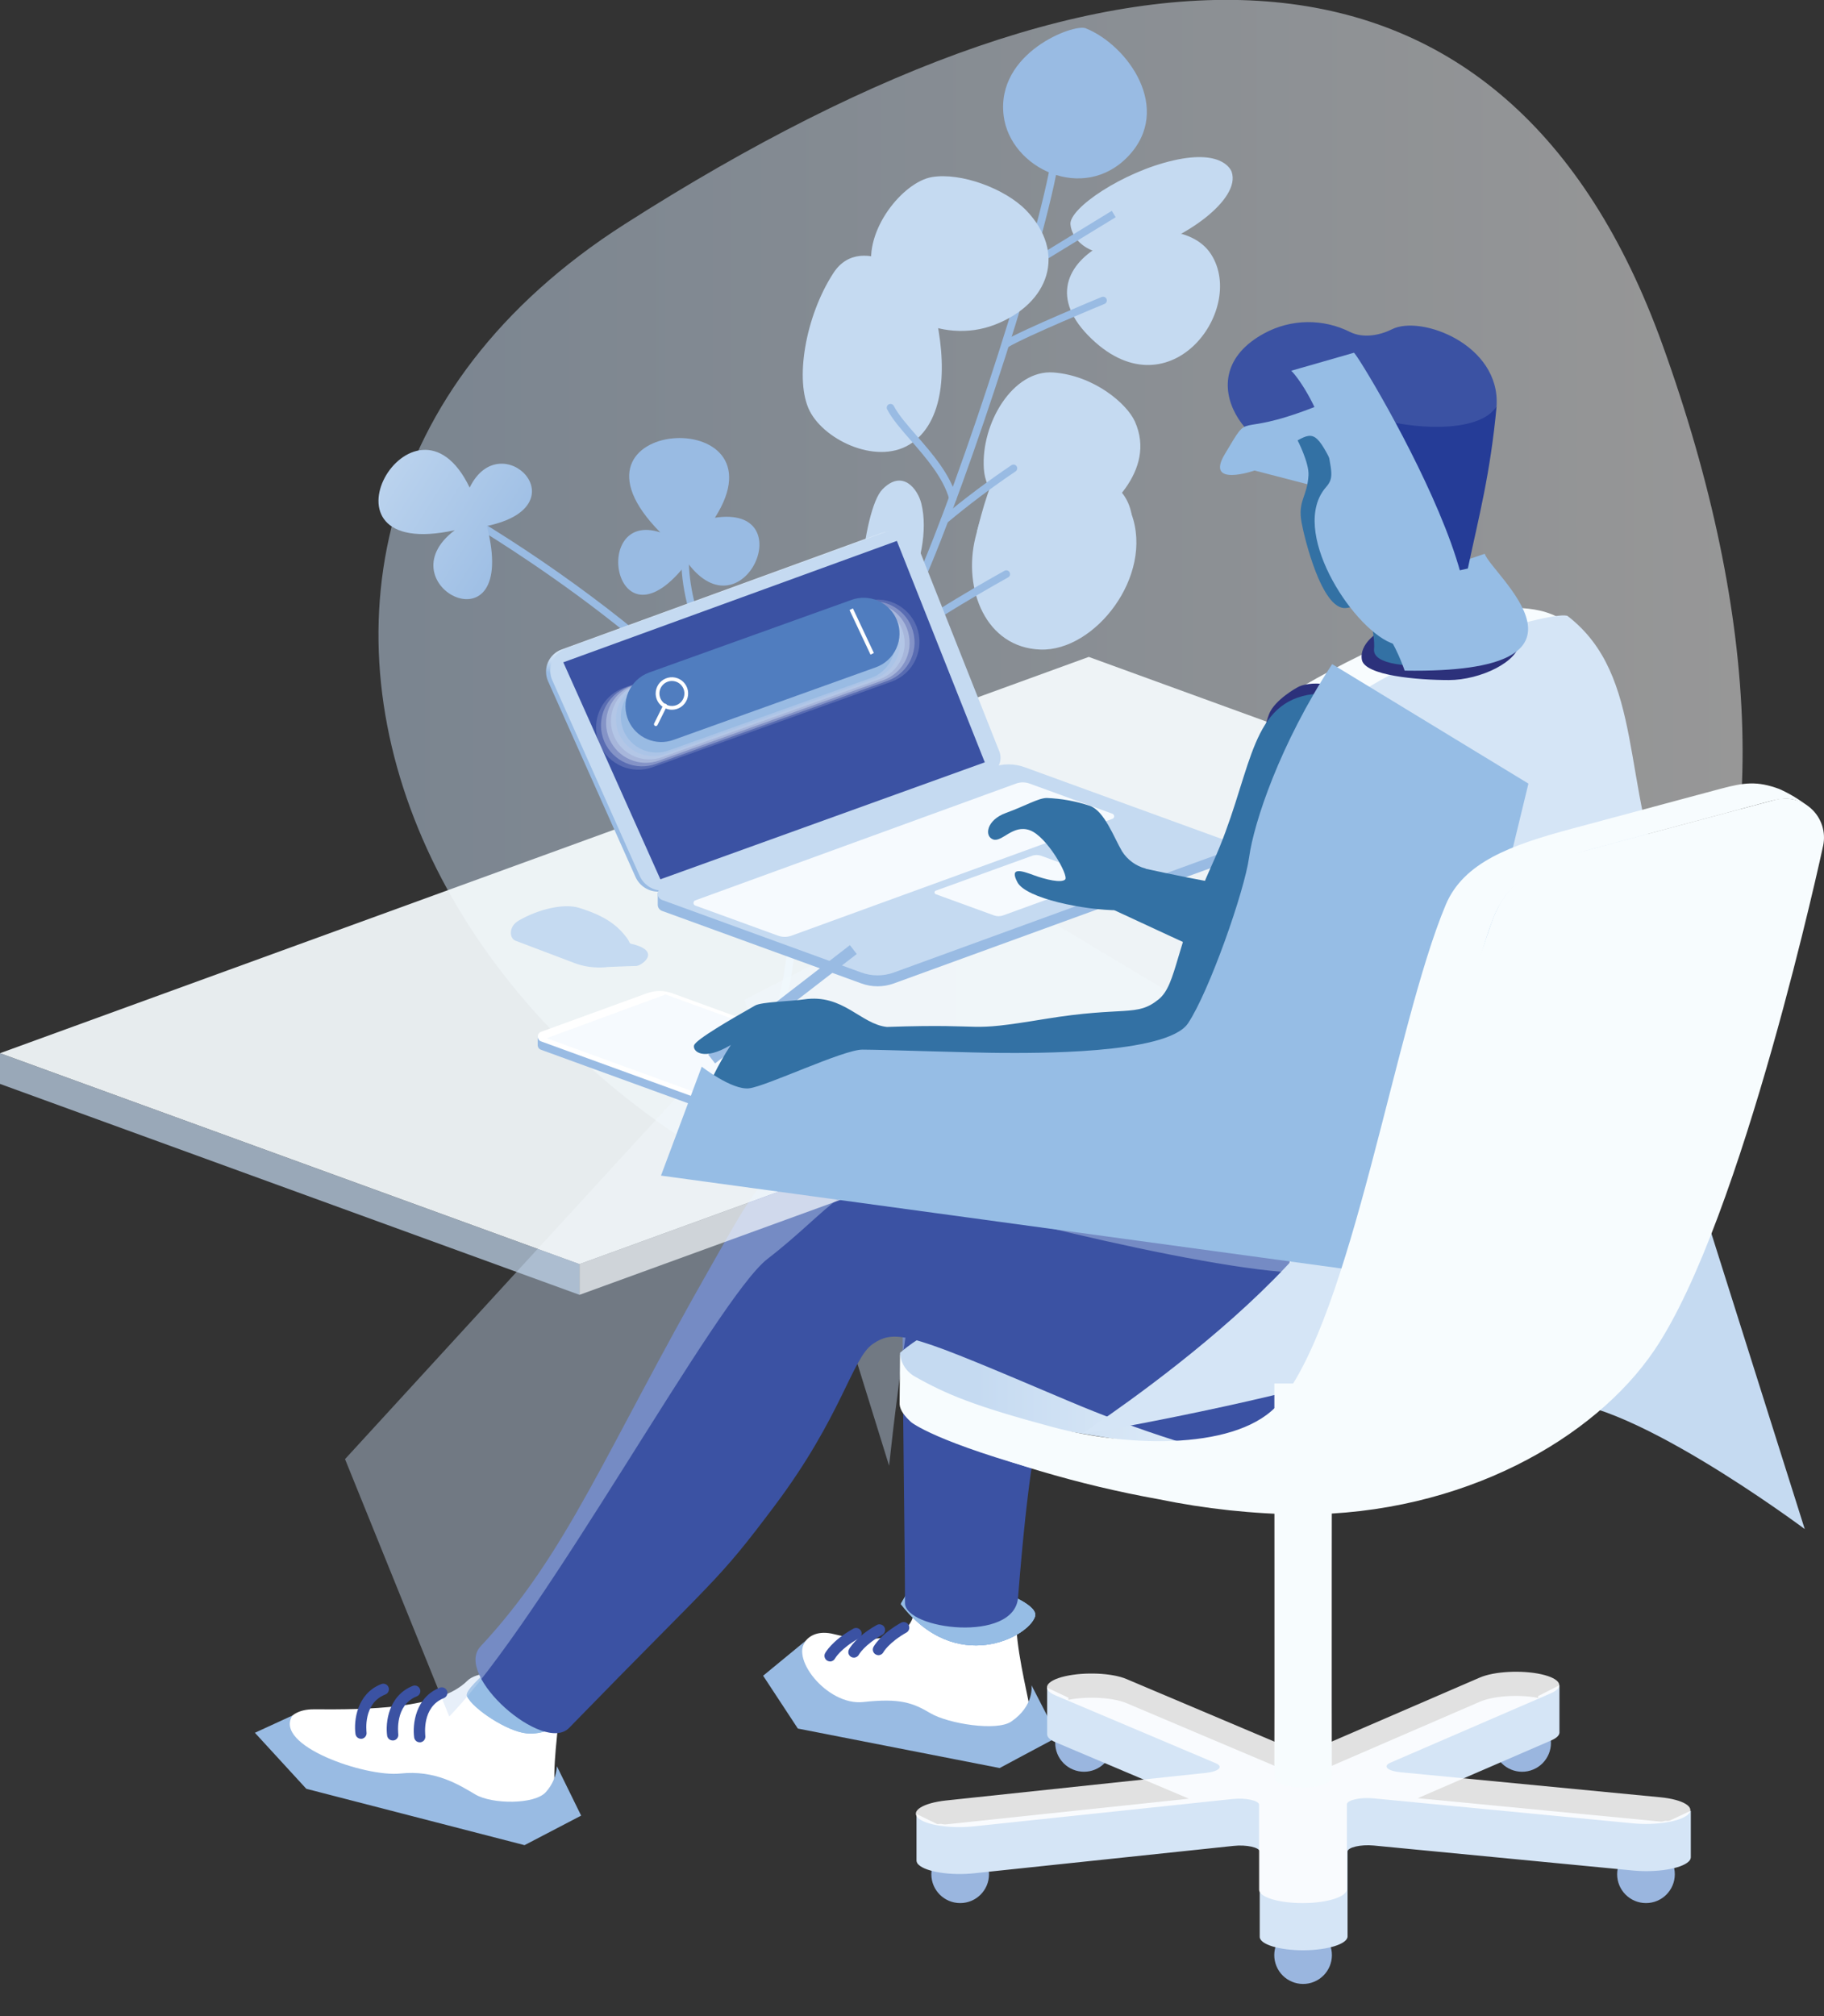 <?xml version="1.0" encoding="utf-8"?>
<!-- Generator: Adobe Illustrator 25.4.1, SVG Export Plug-In . SVG Version: 6.00 Build 0)  -->
<svg version="1.1" id="Layer_1" xmlns="http://www.w3.org/2000/svg" xmlns:xlink="http://www.w3.org/1999/xlink" x="0px" y="0px"
	 viewBox="0 0 5460 6035" style="enable-background:new 0 0 5460 6035;" xml:space="preserve">
<rect x="0" y="0" width="5460" height="6035" fill="#333333" stroke="none"/>
<style type="text/css">
	.st0{clip-path:url(#SVGID_00000052795287015023528560000015290113407493855378_);}
	.st1{opacity:0.49;fill:url(#SVGID_00000068675147449164853160000002521691620047095222_);}
	.st2{fill:#99BBE3;}
	.st3{fill:url(#SVGID_00000121258427180650704690000015317540692016651649_);}
	.st4{fill:url(#SVGID_00000047037420590042338290000007439884341395568553_);}
	.st5{fill:url(#SVGID_00000067922325123951713890000005270853432585326213_);}
	.st6{fill:url(#SVGID_00000163045876652274979910000007401283164959688626_);}
	.st7{fill:url(#SVGID_00000064325265212145578580000000598954859847679418_);}
	.st8{fill:url(#SVGID_00000047769836373435473910000001224037256049686666_);}
	.st9{fill:url(#SVGID_00000177478635798299777470000006452401560654773684_);}
	.st10{fill:url(#SVGID_00000145772316827949897600000015534130915922088590_);}
	.st11{fill:url(#SVGID_00000018930187964816709580000001582468114234471050_);}
	.st12{fill:url(#SVGID_00000088124474537803613040000010017653293939566734_);}
	.st13{fill:#232A65;}
	.st14{fill:#FFFFFF;}
	.st15{fill:#96BDE5;}
	.st16{fill:#7AA8D9;}
	.st17{fill:#3B52A3;}
	.st18{opacity:0.42;fill:#C5DAF1;enable-background:new    ;}
	.st19{fill:url(#SVGID_00000091001603105272185610000014815555809202408604_);}
	.st20{fill:#C5DAF1;}
	.st21{opacity:0.92;fill:url(#SVGID_00000098932511823467333330000010054968899045407122_);enable-background:new    ;}
	.st22{opacity:0.7;fill:url(#SVGID_00000077296820340210512960000000903927475105396363_);enable-background:new    ;}
	.st23{opacity:0.7;fill:url(#SVGID_00000039843284998086454940000001862913791712449179_);enable-background:new    ;}
	.st24{fill:url(#SVGID_00000005255832637810987120000004575496490747575734_);}
	.st25{fill:url(#SVGID_00000032636694343605350140000000399374735249128842_);}
	.st26{opacity:0.17;}
	.st27{fill:#EBEFF9;}
	.st28{opacity:0.33;}
	.st29{fill:#DAE4F4;}
	.st30{opacity:0.5;}
	.st31{fill:#C9D9F0;}
	.st32{opacity:0.67;}
	.st33{fill:#B9CEEB;}
	.st34{opacity:0.83;}
	.st35{fill:#A9C4E7;}
	.st36{fill:#507DBF;}
	.st37{fill:url(#SVGID_00000088855519236043011940000002398248389562312868_);}
	.st38{fill:url(#SVGID_00000007416440061728639760000002256476341668208804_);}
	.st39{fill:url(#SVGID_00000066510032537687871200000006372358939556486023_);}
	.st40{fill:url(#SVGID_00000168816880914060734710000005286926751955626671_);}
	.st41{fill:#3371A4;}
	.st42{fill:url(#SVGID_00000016797799090896387600000001578898410042169756_);}
	.st43{fill:#D5E5F6;}
	.st44{fill:url(#SVGID_00000157990598955220069610000007184653492437704576_);}
	.st45{fill:url(#SVGID_00000045614020426546997390000017549892784969605029_);}
	.st46{fill:url(#SVGID_00000054228997903470517790000006700642172027334045_);}
	.st47{fill:#2C317B;}
	.st48{fill:#9AB6DF;}
	.st49{fill:url(#SVGID_00000082333505065232778120000010379767412046302611_);}
	.st50{fill:url(#SVGID_00000078003026096489243740000008399921593254803075_);}
	.st51{opacity:0.92;}
	.st52{opacity:0.92;fill:url(#SVGID_00000090264896622152225720000006073875165421124784_);enable-background:new    ;}
	.st53{fill:url(#SVGID_00000155848602196112676920000005533415021624780953_);}
	.st54{fill:url(#SVGID_00000088820974268456780820000010532572740277416597_);}
	.st55{fill:#F7FCFE;}
	.st56{fill:#253C97;}
	.st57{fill:url(#SVGID_00000003090046182999092670000015530270481040679338_);}
	.st58{fill:url(#SVGID_00000168808254383985531180000007283271484044105375_);}
	.st59{fill:url(#SVGID_00000145029472089445941420000004832384971358286005_);}
</style>
<g>
	<defs>
		<rect id="SVGID_1_" x="0" width="5460" height="6035"/>
	</defs>
	<clipPath id="SVGID_00000132076875643774890740000004701111669979197360_">
		<use xlink:href="#SVGID_1_"  style="overflow:visible;"/>
	</clipPath>
	<g style="clip-path:url(#SVGID_00000132076875643774890740000004701111669979197360_);">
		
			<linearGradient id="SVGID_00000159446967536936134530000005593707797230875273_" gradientUnits="userSpaceOnUse" x1="3783.649" y1="-3041.945" x2="7867.056" y2="-3041.945" gradientTransform="matrix(-1 0 0 1 9000 4954.468)">
			<stop  offset="0" style="stop-color:#FFFFFF"/>
			<stop  offset="1" style="stop-color:#C5DAF1"/>
		</linearGradient>
		<path style="opacity:0.49;fill:url(#SVGID_00000159446967536936134530000005593707797230875273_);" d="M4976,1030.5
			c593.2,1642.7,117.4,2946.3-1752,2780.7C1354.5,3645.5,357,1637.9,1869.9,671C3382.8-296,4512.2-254.2,4976,1030.5z"/>
		<path class="st2" d="M2315.1,2391.6c1.5,0,3-0.3,4.4-0.9c2.7-1.2,4.9-3.3,6-6.1c1.1-2.7,1.1-5.8-0.1-8.5
			c-68.8-162.3-240.7-349.8-510.7-557.3c-123.5-94.7-252.1-182.7-385.1-263.5c-1.3-0.9-2.7-1.6-4.2-1.9s-3.1-0.3-4.6,0s-3,1-4.2,1.9
			c-1.3,0.9-2.3,2.1-3.1,3.4c-0.8,1.3-1.3,2.8-1.4,4.4c-0.2,1.6,0,3.1,0.5,4.6s1.3,2.9,2.3,4c1.1,1.2,2.3,2.1,3.7,2.8
			c7.3,4.2,725.6,431.4,886.6,810.3c0.8,2,2.2,3.7,4,4.9C2310.9,2390.9,2313,2391.5,2315.1,2391.6L2315.1,2391.6z"/>
		
			<linearGradient id="SVGID_00000047742577863424456650000004417315516647900560_" gradientUnits="userSpaceOnUse" x1="7998.776" y1="-3647.45" x2="7394.096" y2="-3265.04" gradientTransform="matrix(-1 0 0 1 9000 4954.468)">
			<stop  offset="4.000000e-02" style="stop-color:#C5DAF1"/>
			<stop  offset="1" style="stop-color:#99BBE3"/>
		</linearGradient>
		<path style="fill:url(#SVGID_00000047742577863424456650000004417315516647900560_);" d="M1361.2,1587.1
			c-451.4,98.5-122.3-474.9,44.7-127.6c93.1-191.2,338.2,54.6,51.5,115C1556.7,1961.1,1144.5,1750.9,1361.2,1587.1z"/>
		<path class="st2" d="M2310.3,3110.5c2.3,0,4.6-0.7,6.5-2.1c1.9-1.3,3.3-3.2,4.1-5.4c147.5-422.9,5.4-725.5-120-992.5
			c-87.7-187-163.6-348.4-131.6-522.3c0.3-1.5,0.2-3-0.1-4.4c-0.3-1.5-0.9-2.8-1.8-4.1c-0.8-1.2-1.9-2.3-3.2-3.1
			c-1.3-0.8-2.7-1.4-4.1-1.6c-1.5-0.3-3-0.2-4.4,0.1c-1.5,0.3-2.8,0.9-4.1,1.8c-1.2,0.8-2.3,1.9-3.1,3.2c-0.8,1.2-1.4,2.6-1.6,4.1
			c-33.5,180.9,47.6,353.4,133.3,536.4c123.6,263.2,263.6,561.3,119.1,975.6c-0.5,1.4-0.7,2.9-0.6,4.3c0.1,1.5,0.4,2.9,1.1,4.2
			c0.6,1.3,1.5,2.5,2.6,3.5s2.4,1.8,3.8,2.2C2307.6,3110.7,2308.9,3110.7,2310.3,3110.5L2310.3,3110.5z"/>
		
			<linearGradient id="SVGID_00000121259949902214177050000015982884369466195897_" gradientUnits="userSpaceOnUse" x1="-1125330.875" y1="4955.705" x2="-1041690.875" y2="4245.705" gradientTransform="matrix(-1 0 0 1 9000 4954.468)">
			<stop  offset="4.000000e-02" style="stop-color:#C5DAF1"/>
			<stop  offset="1" style="stop-color:#99BBE3"/>
		</linearGradient>
		<path style="fill:url(#SVGID_00000121259949902214177050000015982884369466195897_);" d="M3249.8,84.6
			c126.3,50.8,261.9,241,127.8,382.7C3243.5,609,3024,504.1,3004.4,346.8C2980.6,157.5,3214.4,70.4,3249.8,84.6z"/>
		
			<linearGradient id="SVGID_00000140008491109343824150000004191998091746640813_" gradientUnits="userSpaceOnUse" x1="-82866.297" y1="64453.934" x2="-272066.281" y2="208903.938" gradientTransform="matrix(-1 0 0 1 9000 4954.468)">
			<stop  offset="4.000000e-02" style="stop-color:#C5DAF1"/>
			<stop  offset="1" style="stop-color:#99BBE3"/>
		</linearGradient>
		<path style="fill:url(#SVGID_00000140008491109343824150000004191998091746640813_);" d="M3387.1,1538.7
			c67.1,185.4-109.5,411.4-272.8,405.6s-232.4-180.6-194.5-335.3c38-154.7,86.8-205.9,217.1-210.4
			C3267.4,1394.1,3371.9,1497,3387.1,1538.7z"/>
		
			<linearGradient id="SVGID_00000088816156454211262970000015584394948121591721_" gradientUnits="userSpaceOnUse" x1="114691" y1="-4338.741" x2="135792" y2="-4338.741" gradientTransform="matrix(-1 0 0 1 9000 4954.468)">
			<stop  offset="4.000000e-02" style="stop-color:#C5DAF1"/>
			<stop  offset="1" style="stop-color:#99BBE3"/>
		</linearGradient>
		<path style="fill:url(#SVGID_00000088816156454211262970000015584394948121591721_);" d="M3686.9,514.5
			c28.1,82.4-144,204.5-282.2,237.7c-138.1,33.2-196.5-32.6-200.4-80.8s157-157.1,309.3-191.5C3666,445.4,3686.9,514.5,3686.9,514.5
			z"/>
		<path class="st2" d="M2533.4,2357.9c2.5,0.1,5-0.7,7-2.2s3.5-3.6,4.2-6.1c57.8-203.1,129.6-402,214.9-595.2
			c138.8-312.3,389.8-1082.8,414.8-1309.8c0.2-1.5,0-3-0.4-4.4s-1.1-2.7-2-3.9c-0.9-1.2-2.1-2.1-3.4-2.8c-1.3-0.7-2.7-1.2-4.2-1.3
			c-1.5-0.2-2.9,0-4.4,0.4c-1.4,0.4-2.7,1.1-3.9,2s-2.1,2.1-2.8,3.4s-1.2,2.7-1.3,4.2c-24.2,219.3-276.9,996.8-413.5,1303.2
			c-85.8,194.2-157.9,394.2-216,598.4c-0.4,1.4-0.5,2.9-0.3,4.4c0.2,1.4,0.6,2.9,1.4,4.1c0.7,1.3,1.7,2.4,2.9,3.3
			c1.2,0.9,2.5,1.6,3.9,2L2533.4,2357.9z"/>
		
			<linearGradient id="SVGID_00000145046280772848647410000016574596428909103761_" gradientUnits="userSpaceOnUse" x1="99705.023" y1="96329.031" x2="114933.023" y2="112571.031" gradientTransform="matrix(-1 0 0 1 9000 4954.468)">
			<stop  offset="4.000000e-02" style="stop-color:#C5DAF1"/>
			<stop  offset="1" style="stop-color:#99BBE3"/>
		</linearGradient>
		<path style="fill:url(#SVGID_00000145046280772848647410000016574596428909103761_);" d="M3625.4,761.3
			c107.8,168.7-130.8,485.6-367.8,243.1C3020.6,761.8,3513.6,586.6,3625.4,761.3z"/>
		<path class="st2" d="M3079.9,807.1c2.1,0,4.1-0.6,5.8-1.7l254-155.2l-11.7-19.1l-254,155.3c-1.3,0.8-2.4,1.8-3.2,3
			c-0.9,1.2-1.5,2.5-1.8,4c-0.3,1.4-0.4,2.9-0.2,4.4s0.8,2.8,1.5,4.1c1,1.6,2.4,3,4.1,3.9C3076.1,806.6,3078,807.1,3079.9,807.1z"/>
		<path class="st2" d="M3010.8,1041.5c2,0,4-0.6,5.7-1.7c56.5-34.1,287.4-129.2,289.8-130.1c1.4-0.6,2.6-1.4,3.6-2.4
			s1.9-2.3,2.4-3.6c0.6-1.4,0.9-2.8,0.9-4.3s-0.3-2.9-0.8-4.3c-0.6-1.4-1.4-2.6-2.4-3.6s-2.3-1.9-3.6-2.4c-1.4-0.6-2.8-0.9-4.3-0.9
			s-2.9,0.3-4.3,0.8c-9.5,3.9-234.7,96.7-292.8,131.6c-2.1,1.2-3.8,3.2-4.7,5.4c-0.9,2.3-1.1,4.8-0.4,7.2c0.7,2.4,2.1,4.5,4.1,5.9
			C3005.9,1040.8,3008.3,1041.6,3010.8,1041.5L3010.8,1041.5z"/>
		
			<linearGradient id="SVGID_00000098188406127117860290000005552720931715265202_" gradientUnits="userSpaceOnUse" x1="-132691.266" y1="-725213.625" x2="-128437.273" y2="-703048.625" gradientTransform="matrix(-1 0 0 1 9000 4954.468)">
			<stop  offset="0" style="stop-color:#FFFFFF"/>
			<stop  offset="1" style="stop-color:#C5DAF1"/>
		</linearGradient>
		<path style="fill:url(#SVGID_00000098188406127117860290000005552720931715265202_);" d="M3387.1,1538.7
			c-67,86.2-256.3,211-462.6,52.4c0,0,36.4-153.8,63.2-177C3014.6,1390.8,3352.7,1350.4,3387.1,1538.7z"/>
		
			<linearGradient id="SVGID_00000055705511646745168080000000836889290395424160_" gradientUnits="userSpaceOnUse" x1="-311742.812" y1="180624.203" x2="-453132.781" y2="262644.219" gradientTransform="matrix(-1 0 0 1 9000 4954.468)">
			<stop  offset="4.000000e-02" style="stop-color:#C5DAF1"/>
			<stop  offset="1" style="stop-color:#99BBE3"/>
		</linearGradient>
		<path style="fill:url(#SVGID_00000055705511646745168080000000836889290395424160_);" d="M3397.2,1261.7
			c66.5,148-85.7,276.2-165.8,319.2c-80.1,42.9-277.1-41-286.3-177.3s87.1-297.7,208.2-288.7
			C3274.4,1123.9,3373.1,1207.9,3397.2,1261.7z"/>
		<path class="st2" d="M2827.3,1568.2c2.6,0,5.1-0.9,7.1-2.6c65.6-54.9,134-106.3,204.9-154.1c1.3-0.8,2.5-1.8,3.4-3
			s1.6-2.6,1.9-4.1c0.4-1.5,0.4-3,0.2-4.5s-0.8-2.9-1.6-4.2c-0.8-1.3-1.9-2.4-3.1-3.2c-1.3-0.9-2.7-1.4-4.2-1.7
			c-1.5-0.3-3-0.3-4.5,0.1c-1.5,0.3-2.9,1-4.1,1.8c-71.8,48.3-141,100.3-207.3,155.8c-1.7,1.5-3,3.5-3.6,5.7s-0.5,4.5,0.3,6.7
			c0.8,2.1,2.2,4,4.1,5.3C2822.8,1567.5,2825,1568.2,2827.3,1568.2L2827.3,1568.2z"/>
		<path class="st2" d="M2670.9,1948.7c2.8,0,5.5-1,7.6-2.9c81.6-74.9,336.7-216.1,339.3-217.6s4.5-3.9,5.3-6.8s0.4-6-1.1-8.6
			s-3.9-4.5-6.8-5.3c-2.9-0.8-6-0.4-8.6,1.1c-10.5,5.8-260,144-343.5,220.6c-1.1,1-2,2.2-2.6,3.5s-1,2.8-1,4.3
			c-0.1,1.5,0.2,3,0.7,4.3c0.5,1.4,1.3,2.7,2.3,3.7c1.1,1.2,2.4,2.1,3.9,2.7C2667.8,1948.5,2669.4,1948.8,2670.9,1948.7z"/>
		
			<linearGradient id="SVGID_00000144316533582875622150000013686121847530023581_" gradientUnits="userSpaceOnUse" x1="-773.148" y1="2160.615" x2="-128863.172" y2="110310.602" gradientTransform="matrix(-1 0 0 1 9000 4954.468)">
			<stop  offset="4.000000e-02" style="stop-color:#C5DAF1"/>
			<stop  offset="1" style="stop-color:#99BBE3"/>
		</linearGradient>
		<path style="fill:url(#SVGID_00000144316533582875622150000013686121847530023581_);" d="M2797.6,930.4
			c37.4,157.8,32.8,322.4-65.8,394c-98.7,71.6-262.1-3.9-308-94.2c-45.9-90.3-13.2-284,71.3-413.5
			C2579.5,687.3,2774.1,831.5,2797.6,930.4z"/>
		<path class="st2" d="M2852.2,1501.7c1,0.1,1.9,0.1,2.9,0c1.4-0.4,2.8-1,3.9-1.9s2.1-2,2.9-3.3c0.7-1.3,1.2-2.7,1.4-4.1
			c0.2-1.5,0.1-2.9-0.3-4.4c-19.2-69.3-72.4-130.3-119.3-184c-28.2-32.3-54.7-62.7-68.1-88.8c-1.3-2.6-3.7-4.6-6.5-5.5
			s-5.9-0.7-8.5,0.6c-1.3,0.7-2.5,1.6-3.5,2.7s-1.7,2.4-2.2,3.8c-0.4,1.4-0.6,2.9-0.5,4.3c0.1,1.5,0.5,2.9,1.2,4.2
			c14.6,28.6,42,60,71.1,93.3c45.4,52.1,96.8,111.1,114.7,175.3c0.7,2.3,2.2,4.3,4.1,5.7S2849.8,1501.8,2852.2,1501.7z"/>
		
			<linearGradient id="SVGID_00000090276316053526302110000001673963141104511115_" gradientUnits="userSpaceOnUse" x1="-3599.57" y1="44939.469" x2="-8091.57" y2="67623.977" gradientTransform="matrix(-1 0 0 1 9000 4954.468)">
			<stop  offset="4.000000e-02" style="stop-color:#C5DAF1"/>
			<stop  offset="1" style="stop-color:#99BBE3"/>
		</linearGradient>
		<path style="fill:url(#SVGID_00000090276316053526302110000001673963141104511115_);" d="M3071.7,629.5
			c122.4,127.2,69.1,279.4-93.5,342.3s-340.7-42.7-367-162.3s91.8-264.6,178.1-279.4C2875.7,515.4,3008.4,564.2,3071.7,629.5z"/>
		
			<linearGradient id="SVGID_00000133501181185508973610000005741759993621659047_" gradientUnits="userSpaceOnUse" x1="1160.547" y1="836.198" x2="-27629.451" y2="23696.203" gradientTransform="matrix(-1 0 0 1 9000 4954.468)">
			<stop  offset="4.000000e-02" style="stop-color:#C5DAF1"/>
			<stop  offset="1" style="stop-color:#99BBE3"/>
		</linearGradient>
		<path style="fill:url(#SVGID_00000133501181185508973610000005741759993621659047_);" d="M2757.9,1507.1
			c40.8,164.9-97.9,410.5-153.9,402.3c-56-8.2-23.2-382.7,37.5-444.7C2702.3,1402.8,2747.5,1464.8,2757.9,1507.1z"/>
		<path class="st13" d="M2639.5,2037.6c1.4,0.2,2.8,0.2,4.1,0c2.1-0.5,4.1-1.5,5.9-2.8c1.8-1.3,3.2-3,4.4-4.9c1.1-1.9,1.9-4,2.2-6.2
			s0.2-4.4-0.4-6.5c-20.3-79.7-19.4-204.6-19.4-206c0.2-2.3-0.2-4.6-0.9-6.7c-0.8-2.2-2-4.1-3.5-5.8c-1.6-1.7-3.5-3-5.6-3.9
			s-4.4-1.4-6.6-1.4c-4.4,0-8.7,1.8-11.8,4.9s-4.9,7.4-5,11.8c0,5.3-0.9,130.5,20.6,214.5c0.8,3.7,2.9,6.9,5.8,9.3
			C2632.1,2036.2,2635.8,2037.5,2639.5,2037.6L2639.5,2037.6z"/>
		<path class="st14" d="M2736.3,4815.2c-1.3,102.9-144.7,100.6-240.3,76.1c-87.6-22.3-126.2,55-78.2,130.2
			c123.9,194.7,205.8,98.7,479.9,187.4c104.2,33.5,194.6-44.7,186.6-88.3c-11.9-65.4-44.7-194-42.4-280.4
			C3045,4746.4,2736.3,4815.2,2736.3,4815.2z"/>
		<path class="st15" d="M2696.5,4801c163.8,214,382.6,99.8,401.7,37.4c19.1-62.4-337.4-148.1-337.4-148.1L2696.5,4801z"/>
		<path class="st2" d="M2417,4906.8c-58.7,49.1,57.7,199.8,167.1,187.8c109.4-12.1,148.1,2.1,201.1,33.5
			c53.1,31.4,198.2,54.7,241.7,25.1c70.2-47.7,60.8-108.9,60.8-108.9l79.4,154.5l-174.8,93.4l-604-118.2l-103.9-158.1L2417,4906.8z"
			/>
		<g>
			<path class="st16" d="M2696.5,4801c163.8,214,382.6,99.8,401.7,37.4c19.1-62.4-337.4-148.1-337.4-148.1L2696.5,4801z"/>
		</g>
		<path class="st14" d="M1399.1,5030.8c-85.4,85.4-301.7,86.6-459.5,85.6c-94-0.6-101.6,78.2-68.9,104.9
			c140.8,117,398.2,142.9,658.5,227.8c99,32.3,139.6-47.3,133-89.4c-9.9-62.2,8.8-178.8,13.5-261.2
			C1680.9,5009.8,1449.5,4980.5,1399.1,5030.8z"/>
		<path class="st2" d="M875.6,5134.9c-58.7,89.4,217.6,184.8,322.6,173.7c105-11.2,175.3,33.5,225.1,62.9
			c49.7,29.4,177.9,30.4,210.8-7.5c19.3-21.3,30.9-48.4,33-77.1l72.5,147.7l-169.4,88.4l-653.3-168.7L763,5186.6L875.6,5134.9z"/>
		<path class="st15" d="M1397.7,5076.7c17,37.8,121.6,107.1,179.6,111.8c92.2,7,146.5-71.4,147.8-109.5
			c2.3-62.2-144.5-174.8-144.5-174.8S1385,5048.8,1397.7,5076.7z"/>
		<g>
			<path class="st15" d="M2696.5,4801c163.8,214,382.6,99.8,401.7,37.4c19.1-62.4-337.4-148.1-337.4-148.1L2696.5,4801z"/>
		</g>
		<g>
			<path class="st15" d="M1397.7,5076.7c17,37.8,121.6,107.1,179.6,111.8c92.2,7,146.5-71.4,147.8-109.5
				c2.3-62.2-144.5-174.8-144.5-174.8S1385,5048.8,1397.7,5076.7z"/>
		</g>
		<path class="st17" d="M4564.1,4203.2c-370.2,47.2-1308.5-600.2-1341-392c-71.4,465.4-116.2,223.5-175.7,971.1
			c-11.2,136.3-338.5,95.7-338.4,15.8c0-303.3-22.4-1295.5,12.6-1439.1c27.7-113.4,132.3-212.3,257-220.5
			c131.8-10.2,264.5-0.3,393.4,29.2c465.9,108.6,1151,236,1419.2,308.2C5101.9,3559.1,4934.7,4156,4564.1,4203.2z"/>
		<path class="st18" d="M2661.4,4387.2c65.5-604.6,179.1-1198.6,338.2-1192.4c215.6,8.4,517.6,95.4,718.9,165.2
			s171.8,285.6,171.8,285.6L5005,3872L2935.3,2631.6l-706.8,360.8L2661.4,4387.2z"/>
		
			<linearGradient id="SVGID_00000026137052979477817350000008190096263515440779_" gradientUnits="userSpaceOnUse" x1="4778.2" y1="-833.93" x2="6305.7" y2="-833.93" gradientTransform="matrix(-1 0 0 1 9000 4954.468)">
			<stop  offset="0" style="stop-color:#F7FCFE"/>
			<stop  offset="0.85" style="stop-color:#C5DAF1"/>
		</linearGradient>
		<path style="fill:url(#SVGID_00000026137052979477817350000008190096263515440779_);" d="M2694.3,4049
			c187.2-161.1,496.1-155.4,496.1-155.4l1031.4,234.7l-637,219.2l-843.6-137.2l-44.7-115.3L2694.3,4049z"/>
		<path class="st17" d="M4791.6,3475.8c5.8,98.4,215.3,789.9-274.8,845.6c-70.4,8-140.8,55.1-229.4,75.9
			c-254.6,59.9-655.1-19.9-1091.2-204.8c-460.4-195.1-512.7-218.9-584-169.3c-62.2,43.2-91.5,215-293.4,484
			c-176.2,234.7-166.6,203.7-615.2,664.8c-76.6,78.9-345.8-157.4-265.4-243.6c260.7-279.4,371.6-580.6,691.9-1141.8
			c156.4-273.2,211.3-421.1,611.7-352c450.7,77.7,763.1,135.1,1079.3,211C4479.5,3803.7,4791.6,3475.8,4791.6,3475.8z"/>
		<path class="st18" d="M1344.8,5137.9c284.8-293,800.8-1252.8,952.9-1369.9c192.1-147.8,250.9-271.6,409.4-212.3
			c158.6,59.2,1023.8,278,1238.4,252.1c421.9-51.1,63.5-120.2,63.5-120.2L2154,3144L1032.8,4367.5L1344.8,5137.9z"/>
		<path class="st20" d="M4629.4,4198.7c-216.5,44.7-482.1,21.3-395.5-198.4c86.6-219.7,486.2-120.7,561-375
			c104.5-356.7,202.2-331.6,202.2-331.6l405.2,1283.1C5402.2,4576.9,4839.3,4155.6,4629.4,4198.7z"/>
		
			<linearGradient id="SVGID_00000182518008438767793700000007847163782543479190_" gradientUnits="userSpaceOnUse" x1="71930.805" y1="693478.688" x2="56190.805" y2="526147.688" gradientTransform="matrix(-1 0 0 1 9000 4954.468)">
			<stop  offset="0" style="stop-color:#FFFFFF"/>
			<stop  offset="1" style="stop-color:#F7FCFE"/>
		</linearGradient>
		<path style="opacity:0.92;fill:url(#SVGID_00000182518008438767793700000007847163782543479190_);enable-background:new    ;" d="
			M0,3152.5l3259.1-1186.2l1734.7,631.4L1734.7,3783.9L0,3152.5z"/>
		
			<linearGradient id="SVGID_00000027600291088279358550000001742268014050920081_" gradientUnits="userSpaceOnUse" x1="-23401.721" y1="245051.672" x2="-27539.723" y2="280217.688" gradientTransform="matrix(-1 0 0 1 9000 4954.468)">
			<stop  offset="0" style="stop-color:#F7FCFE"/>
			<stop  offset="0.85" style="stop-color:#C5DAF1"/>
		</linearGradient>
		<path style="opacity:0.7;fill:url(#SVGID_00000027600291088279358550000001742268014050920081_);enable-background:new    ;" d="
			M4993.8,2689.5v-91.9L1734.7,3783.9v91.9L4993.8,2689.5z"/>
		
			<linearGradient id="SVGID_00000103225879901288776570000004639850345651753622_" gradientUnits="userSpaceOnUse" x1="36431.176" y1="173040.734" x2="20441.176" y2="74450.727" gradientTransform="matrix(-1 0 0 1 9000 4954.468)">
			<stop  offset="0" style="stop-color:#F7FCFE"/>
			<stop  offset="0.85" style="stop-color:#C5DAF1"/>
		</linearGradient>
		<path style="opacity:0.7;fill:url(#SVGID_00000103225879901288776570000004639850345651753622_);enable-background:new    ;" d="
			M0,3244.4v-91.9l1734.7,631.4v91.9L0,3244.4z"/>
		
			<linearGradient id="SVGID_00000149374408991824428630000012196742413580253841_" gradientUnits="userSpaceOnUse" x1="6699.885" y1="-2789.863" x2="6722.575" y2="-2722.923" gradientTransform="matrix(-1 0 0 1 9000 4954.468)">
			<stop  offset="0" style="stop-color:#D5E5F6"/>
			<stop  offset="0.49" style="stop-color:#C5DAF1"/>
			<stop  offset="0.97" style="stop-color:#99BBE3"/>
		</linearGradient>
		<path style="fill:url(#SVGID_00000149374408991824428630000012196742413580253841_);" d="M2978.8,2251.7l-242.7-611.9
			c-7.6-18.7-22.2-33.7-40.6-41.9c-18.4-8.2-39.3-9-58.3-2.2L1681,1944.1c-9.1,3.3-17.5,8.5-24.6,15.2c-7,6.7-12.6,14.8-16.4,23.7
			c-3.8,9-5.7,18.6-5.5,28.3c0.1,9.7,2.3,19.3,6.3,28.2l261.7,585.8c7.7,17,21.4,30.4,38.6,37.7c17.1,7.3,36.4,7.8,53.9,1.5
			l953-343.7c6.7-2.4,12.8-6.1,18-10.9c5.2-4.8,9.4-10.6,12.3-17.1c2.9-6.5,4.4-13.5,4.5-20.5
			C2982.9,2265.2,2981.5,2258.2,2978.8,2251.7L2978.8,2251.7z"/>
		
			<linearGradient id="SVGID_00000104695060117808150060000010769100452011220871_" gradientUnits="userSpaceOnUse" x1="7793.956" y1="-4714.094" x2="6814.685" y2="-3071.028" gradientTransform="matrix(-1 0 0 1 9000 4954.468)">
			<stop  offset="0" style="stop-color:#F6FAFE"/>
			<stop  offset="0.18" style="stop-color:#F1F7FD"/>
			<stop  offset="0.38" style="stop-color:#E4EEF9"/>
			<stop  offset="0.58" style="stop-color:#CEE0F3"/>
			<stop  offset="0.65" style="stop-color:#C5DAF1"/>
			<stop  offset="1" style="stop-color:#C5DAF1"/>
		</linearGradient>
		<path style="fill:url(#SVGID_00000104695060117808150060000010769100452011220871_);" d="M2991.2,2248.6L2748.5,1637
			c-7.6-18.7-22.2-33.7-40.6-41.9c-18.4-8.2-39.3-9-58.3-2.1l-956.1,348c-9.1,3.3-17.5,8.5-24.5,15.2s-12.6,14.8-16.4,23.7
			c-3.8,9-5.7,18.6-5.5,28.3c0.1,9.7,2.2,19.3,6.2,28.2l261.8,585.8c7.6,17,21.4,30.4,38.5,37.7s36.4,7.8,53.9,1.5l953-344.1
			c6.6-2.4,12.7-6.1,17.8-10.8c5.2-4.8,9.3-10.6,12.2-17s4.4-13.4,4.5-20.4C2995.1,2262.1,2993.9,2255.2,2991.2,2248.6
			L2991.2,2248.6z"/>
		<path class="st17" d="M2947.9,2281.8l-263.2-662.7l-998.5,363.4l290.6,649.5L2947.9,2281.8z"/>
		<g>
			<g class="st26">
				<path class="st27" d="M2743.4,1874.4c-12.2-30.6-35.7-55.2-65.8-68.7c-30-13.5-64.1-14.7-95-3.4l-715.2,256.5
					c-16.3,6-31.2,15.2-43.8,27.2c-12.6,12-22.5,26.4-29.3,42.4s-10.1,33.2-9.9,50.6c0.2,17.4,4,34.5,11.1,50.3l0,0
					c13.1,29.1,36.6,52.2,66,64.6c29.4,12.4,62.4,13.3,92.3,2.5l715.2-256.1c15.9-5.8,30.6-14.7,43-26.2s22.4-25.5,29.3-40.9
					c6.9-15.5,10.7-32.2,11-49.1C2752.7,1907,2749.6,1890.1,2743.4,1874.4L2743.4,1874.4z"/>
			</g>
			<g class="st28">
				<path class="st29" d="M2728.9,1877.3c-11.8-29.7-34.8-53.7-64-66.7c-29.2-13.1-62.4-14.2-92.4-3.2L1879.6,2056
					c-15.8,5.8-30.2,14.8-42.4,26.4c-12.2,11.6-21.9,25.6-28.4,41.1c-6.6,15.5-9.9,32.2-9.7,49c0.1,16.8,3.8,33.4,10.6,48.8l0,0
					c12.7,28.2,35.5,50.6,64,62.7c28.5,12.1,60.5,13.1,89.6,2.6l692.9-248.4c15.5-5.5,29.8-14.2,41.9-25.3
					c12.1-11.2,21.9-24.7,28.7-39.7s10.5-31.2,10.9-47.7C2737.9,1909,2735,1892.6,2728.9,1877.3L2728.9,1877.3z"/>
			</g>
			<g class="st30">
				<path class="st31" d="M2714.4,1880.1c-11.3-28.7-33.4-51.8-61.5-64.5s-60.1-14-89.1-3.6l-671.3,240.9
					c-15.3,5.6-29.3,14.3-41.2,25.5c-11.8,11.2-21.2,24.8-27.6,39.8s-9.6,31.2-9.4,47.5c0.1,16.3,3.7,32.4,10.3,47.3l0,0
					c12.3,27.4,34.4,49.1,62,60.8s58.6,12.6,86.8,2.5l671.4-240.6c14.9-5.4,28.6-13.8,40.3-24.7c11.6-10.8,21-23.9,27.5-38.4
					s10-30.2,10.3-46.1C2723.2,1910.7,2720.3,1894.9,2714.4,1880.1z"/>
			</g>
			<g class="st32">
				<path class="st33" d="M2700,1882.9c-11.1-27.8-32.5-50.2-59.8-62.4c-27.3-12.2-58.3-13.4-86.4-3.2l-649.4,233.2
					c-14.8,5.4-28.4,13.8-39.8,24.6c-11.5,10.9-20.5,24-26.7,38.5s-9.3,30.2-9.1,46c0.1,15.8,3.5,31.4,10,45.8l0,0
					c11.9,26.4,33.4,47.4,60,58.6s56.7,12,83.9,2.2l649.6-232.8c14.5-5.2,27.8-13.3,39-23.8c11.3-10.5,20.4-23.1,26.7-37.1
					s9.8-29.2,10.1-44.6C2708.4,1912.5,2705.7,1897.2,2700,1882.9L2700,1882.9z"/>
			</g>
			<g class="st34">
				<path class="st35" d="M2685.5,1885.7c-10.6-26.9-31.4-48.6-57.7-60.4c-26.4-11.9-56.3-13-83.5-3.1l-627.6,225.3
					c-14.3,5.3-27.3,13.4-38.3,24c-11,10.5-19.8,23.2-25.7,37.2c-6,14-9,29.1-8.9,44.3s3.3,30.3,9.4,44.2l0,0
					c11.5,25.6,32.2,45.9,58,56.9s54.8,11.8,81.2,2.2l627.4-225.2c14-5,26.9-12.8,37.9-22.9s19.8-22.3,25.9-35.9
					c6.1-13.6,9.5-28.2,9.8-43.2C2693.6,1914.4,2691,1899.5,2685.5,1885.7L2685.5,1885.7z"/>
			</g>
			<g>
				<path class="st2" d="M2671.1,1888.5c-10.3-25.9-30.3-46.8-55.7-58.3c-25.5-11.4-54.4-12.5-80.6-3l-605.9,217.5
					c-13.8,5-26.5,12.9-37.2,23s-19.1,22.4-24.9,35.9c-5.7,13.6-8.6,28.2-8.5,42.9s3.3,29.2,9.3,42.7c11,24.7,31,44.3,55.8,54.9
					c24.9,10.6,52.8,11.4,78.2,2.2l606-217.1c13.6-4.9,26-12.4,36.6-22.2c10.6-9.8,19.1-21.6,25-34.7s9.1-27.3,9.4-41.7
					C2679,1916.2,2676.4,1901.9,2671.1,1888.5L2671.1,1888.5z"/>
			</g>
		</g>
		<path class="st36" d="M2685.1,1857c-10.3-25.9-30.3-46.8-55.8-58.3c-25.4-11.4-54.4-12.5-80.6-3l-605.9,217.5
			c-13.8,5-26.5,12.9-37.1,23c-10.7,10.1-19.1,22.4-24.9,35.9c-5.8,13.6-8.6,28.1-8.5,42.9c0.1,14.7,3.3,29.3,9.3,42.7l0,0
			c11.1,24.7,31,44.2,55.9,54.8s52.8,11.4,78.2,2.3l606.1-217.4c13.5-4.9,25.9-12.4,36.5-22.2c10.5-9.8,19-21.5,24.9-34.7
			c5.9-13.1,9.1-27.3,9.4-41.6C2693,1884.6,2690.5,1870.3,2685.1,1857z"/>
		
			<linearGradient id="SVGID_00000160907816664601734440000012512481962152797602_" gradientUnits="userSpaceOnUse" x1="570063.125" y1="23650.525" x2="554016.125" y2="22911.525" gradientTransform="matrix(-1 0 0 1 9000 4954.468)">
			<stop  offset="0" style="stop-color:#D5E5F6"/>
			<stop  offset="0.49" style="stop-color:#C5DAF1"/>
			<stop  offset="0.97" style="stop-color:#99BBE3"/>
		</linearGradient>
		<path style="fill:url(#SVGID_00000160907816664601734440000012512481962152797602_);" d="M3663.9,2583.9l-988.3,359.8
			c-31.4,11.4-65.7,11.4-97.1,0l-596.6-217.1c-4.1-1.4-7.5-4.2-9.9-7.8c-2.3-3.6-3.4-7.9-3.1-12.1c0-3.7,0-28.8,0-34.8
			c0-3.7,8.7,19,12.8,17.6l988.4-359.6c31.4-11.4,65.8-11.4,97.1,0l596.6,184.1c17.1,11.2,12.8,22.4,12.8,49.2
			c0.4,4.4-0.7,8.8-3,12.5C3671.4,2579.4,3667.9,2582.2,3663.9,2583.9L3663.9,2583.9z"/>
		
			<linearGradient id="SVGID_00000122680854664412991530000013869232831822152365_" gradientUnits="userSpaceOnUse" x1="26483.066" y1="302793.094" x2="17328.059" y2="165218.094" gradientTransform="matrix(-1 0 0 1 9000 4954.468)">
			<stop  offset="0" style="stop-color:#FFFFFF"/>
			<stop  offset="1" style="stop-color:#C5DAF1"/>
		</linearGradient>
		<path style="fill:url(#SVGID_00000122680854664412991530000013869232831822152365_);" d="M3663.8,2550.8L2675.5,2911
			c-31.4,11.4-65.7,11.4-97.1,0l-596.6-217.2c-3.8-1.4-7.1-3.9-9.4-7.2s-3.5-7.3-3.5-11.3s1.2-8,3.5-11.3s5.6-5.8,9.4-7.2
			l988.3-360.3c31.4-11.4,65.8-11.4,97.1,0l596.6,217.2c3.8,1.4,7.1,3.9,9.5,7.2c2.3,3.3,3.6,7.3,3.6,11.4s-1.3,8-3.6,11.4
			C3671,2546.9,3667.7,2549.4,3663.8,2550.8L3663.8,2550.8z"/>
		
			<linearGradient id="SVGID_00000054239907909908942000000013809499372642455453_" gradientUnits="userSpaceOnUse" x1="5954.4" y1="41282.73" x2="5954.4" y2="77095.828" gradientTransform="matrix(-1 0 0 1 9000 4954.468)">
			<stop  offset="0" style="stop-color:#F6FAFE"/>
			<stop  offset="0.18" style="stop-color:#F1F7FD"/>
			<stop  offset="0.38" style="stop-color:#E4EEF9"/>
			<stop  offset="0.58" style="stop-color:#CEE0F3"/>
			<stop  offset="0.65" style="stop-color:#C5DAF1"/>
			<stop  offset="1" style="stop-color:#C5DAF1"/>
		</linearGradient>
		<path style="fill:url(#SVGID_00000054239907909908942000000013809499372642455453_);" d="M3290.1,2635.5l-286.8,104.4
			c-9.1,3.4-19.1,3.4-28.2,0l-173.1-63c-1.3-0.3-2.4-1-3.3-2c-0.8-1-1.3-2.3-1.3-3.6s0.5-2.6,1.3-3.6s2-1.7,3.3-2l286.9-103.9
			c9.1-3.4,19.1-3.4,28.3,0l172.9,63c1.1,0.4,2.1,1.1,2.7,2.1c0.7,1,1,2.1,1,3.3s-0.4,2.3-1,3.3
			C3292.2,2634.4,3291.3,2635.1,3290.1,2635.5L3290.1,2635.5z"/>
		
			<linearGradient id="SVGID_00000132794579557528857000000016416768964827791019_" gradientUnits="userSpaceOnUse" x1="6294.45" y1="107655.531" x2="6294.45" y2="198073.531" gradientTransform="matrix(-1 0 0 1 9000 4954.468)">
			<stop  offset="0" style="stop-color:#F6FAFE"/>
			<stop  offset="0.18" style="stop-color:#F1F7FD"/>
			<stop  offset="0.38" style="stop-color:#E4EEF9"/>
			<stop  offset="0.58" style="stop-color:#CEE0F3"/>
			<stop  offset="0.65" style="stop-color:#C5DAF1"/>
			<stop  offset="1" style="stop-color:#C5DAF1"/>
		</linearGradient>
		<path style="fill:url(#SVGID_00000132794579557528857000000016416768964827791019_);" d="M3329.7,2451.1l-960.4,349.6
			c-13,4.8-27.3,4.8-40.3,0l-247.9-90.2c-1.6-0.6-2.9-1.7-3.8-3c-0.9-1.4-1.4-3-1.4-4.7s0.5-3.3,1.4-4.7s2.3-2.4,3.8-3l960.4-349.7
			c13-4.7,27.3-4.7,40.3,0l247.9,90.3c1.6,0.6,3,1.6,4,3s1.5,3,1.5,4.7s-0.5,3.4-1.5,4.7C3332.7,2449.6,3331.3,2450.6,3329.7,2451.1
			L3329.7,2451.1z"/>
		<path class="st14" d="M2553.1,1821.1l62.8,133.5l-10.1,4.8l-62.8-133.5L2553.1,1821.1z"/>
		<path class="st41" d="M4713.5,2008.3c148.2-1.8,142.5,190-2.2,454.1c-90.4,164.7-167.6,223.5-312.9,375.7
			c-87,91.5-126.2,178-182.4,172.2c-360.6-37.3-398.3-62.5-880.2-285.8c0,0-28.8-151.3,47.4-134.1c317.4,69.7,211,36.7,440.3,92.2
			c237.5,57.4,310.3,40.9,310.3,40.9s104.9-84.7,232.5-294.8C4494,2218.7,4563.3,2009.9,4713.5,2008.3z"/>
		<path class="st41" d="M3348.7,2724.7c-102.9,0-277.4-35.4-303.1-83.8c-25.7-48.4,15.5-33.5,49.8-20.9s81.7,23.9,93.1,12.5
			c11.4-11.4-54.6-128.7-105.7-147.3c-51.1-18.6-83.3,37.1-110.1,27.4c-26.8-9.7-19.9-58.1,38.6-79.3
			c58.4-21.2,97.2-44.7,122.2-44.7c44,1.7,87.6,9.6,129.4,23.6c43.2,15.8,71.2,94,95.8,135.9c16.2,25.6,41.5,44.2,70.9,51.8
			L3348.7,2724.7z"/>
		
			<linearGradient id="SVGID_00000134946371844505681160000018038171823606477729_" gradientUnits="userSpaceOnUse" x1="4777.179" y1="-1719.309" x2="4210.934" y2="-2596.88" gradientTransform="matrix(-1 0 0 1 9000 4954.468)">
			<stop  offset="0" style="stop-color:#FFFFFF"/>
			<stop  offset="1" style="stop-color:#F7FCFE"/>
		</linearGradient>
		<path style="fill:url(#SVGID_00000134946371844505681160000018038171823606477729_);" d="M3817.6,2127.4
			c8.4-20.9,23.4-38.5,42.8-50c203.2-123.6,513-270.2,697.3-257c93.3,6.5,185.3,40.4,264.5,233.6c42.2,103,108.3,346.4,108.1,689.7
			c0,254,35.5,651.4,35,1044.2c0,315.7-1172.3,260.8-1102.1-25.7c68.6-280.2,55.9-627,18.4-836.7c-25.1-140.1-74.5-325.4-42.8-455.4
			C3872.9,2329.9,3800.3,2172.1,3817.6,2127.4z"/>
		<path class="st43" d="M4071.3,4101.1c0,0,748.7-230.1,674.1-526.6c-73-288.9,422.4-472.7,248.4-885
			c-143.6-340.2-68.3-664.9-300.7-845.2c-26.1-20.3-479.1,98.9-706.3,290.6c-199.9,168.3-45.3,636,88.8,1188.5
			c89.4,366.6-835.3,966.8-835.3,966.8C3240,4298,3906.8,4171.8,4071.3,4101.1z"/>
		
			<linearGradient id="SVGID_00000010310866876820836360000002236226538137632898_" gradientUnits="userSpaceOnUse" x1="330545.5" y1="-9309.178" x2="317443.5" y2="-9005.176" gradientTransform="matrix(-1 0 0 1 9000 4954.468)">
			<stop  offset="0" style="stop-color:#D5E5F6"/>
			<stop  offset="0.49" style="stop-color:#C5DAF1"/>
			<stop  offset="0.97" style="stop-color:#99BBE3"/>
		</linearGradient>
		<path style="fill:url(#SVGID_00000010310866876820836360000002236226538137632898_);" d="M2469.7,3193.1l-317.5,115.8
			c-24.1,8.7-50.4,8.7-74.5,0l-458.2-166.7c-3.1-1.1-5.8-3.1-7.6-5.9c-1.8-2.8-2.6-6-2.4-9.3c0-2.8,0-22.3,0-26.7
			c0-2.8,6.7,14.6,9.8,13.5l317.6-115.8c24.1-8.7,50.4-8.7,74.4,0l458.2,141.2c13.2,8.6,9.9,16.9,9.9,37.8c0.3,3.4-0.5,6.8-2.3,9.7
			C2475.5,3189.5,2472.8,3191.8,2469.7,3193.1L2469.7,3193.1z"/>
		
			<linearGradient id="SVGID_00000072276188238996613790000004507377889233201026_" gradientUnits="userSpaceOnUse" x1="8324.089" y1="120260.602" x2="8953.092" y2="176367.594" gradientTransform="matrix(-1 0 0 1 9000 4954.468)">
			<stop  offset="0" style="stop-color:#FFFFFF"/>
			<stop  offset="1" style="stop-color:#C5DAF1"/>
		</linearGradient>
		<path style="fill:url(#SVGID_00000072276188238996613790000004507377889233201026_);" d="M2469.7,3168l-317.5,115.7
			c-24.1,8.8-50.5,8.8-74.5,0l-458.2-166.6c-2.9-1.1-5.4-3-7.2-5.6c-1.8-2.6-2.7-5.6-2.7-8.7c0-3.1,0.9-6.1,2.7-8.7
			c1.8-2.5,4.3-4.5,7.2-5.6l317.6-115.7c24-8.8,50.4-8.8,74.4,0l458.2,166.6c2.9,1.1,5.4,3,7.2,5.6c1.8,2.5,2.7,5.6,2.7,8.7
			c0,3.1-1,6.1-2.7,8.7C2475.1,3165,2472.6,3166.9,2469.7,3168z"/>
		
			<linearGradient id="SVGID_00000172423022359379322940000017950903889755224487_" gradientUnits="userSpaceOnUse" x1="6012.752" y1="38124.469" x2="5109.754" y2="76574.867" gradientTransform="matrix(-1 0 0 1 9000 4954.468)">
			<stop  offset="0" style="stop-color:#F6FAFE"/>
			<stop  offset="0.18" style="stop-color:#F1F7FD"/>
			<stop  offset="0.38" style="stop-color:#E4EEF9"/>
			<stop  offset="0.58" style="stop-color:#CEE0F3"/>
			<stop  offset="0.65" style="stop-color:#C5DAF1"/>
			<stop  offset="1" style="stop-color:#C5DAF1"/>
		</linearGradient>
		<path style="fill:url(#SVGID_00000172423022359379322940000017950903889755224487_);" d="M2461.6,3147.5l-355.9,131l-469.3-170.9
			l355.9-130.9L2461.6,3147.5z"/>
		<path class="st2" d="M2544.1,2829.1l20.5,26.5l-424.1,327.5l-20.5-26.5L2544.1,2829.1z"/>
		<path class="st47" d="M3883.2,2057.8c0,0-65.8,35.6-83.8,78.2c-18,42.6-120.7,451.9-69.2,476.2c51.5,24.2,152.4,447,300.1,158.7
			c109.5-213.8,132.4-588.2,58-662.5C4013.8,2034.1,3913.2,2039.3,3883.2,2057.8z"/>
		<path class="st41" d="M2077.8,3128.6c5.9-17.3,111-78.2,182.4-118.7c19.4-11.2,106.2-12.5,146.6-18.5
			c117.1-17.4,169.3,74.2,248.1,82.5c325.9-11.2,219.2,17.9,472.3-23.7c240.5-39.6,274.8-5,341.1-58.9
			c55.9-45.7,48.3-158.6,163-410.5c111.8-246.5,104.9-453.2,267-497c159.9-43.1,203,131.1,152.1,458.2
			c-21.6,138.6-76.9,258.1-130.7,332.2c-36.3,50-58.2,160.9-93.1,243.1c-54.5,128.5-136.4,205.6-199.6,207.9
			c-373.2,13.1-428.8,9.3-990.1-89.4c-12.4,3.2-112.4,28.6-169.1,35.8c-60.5,7.7-152.4,15-206.5,49.5s-141.7-65.7-125.3-102.6
			c15.3-31.3,32.6-61.5,51.7-90.6C2103.4,3178.3,2072.1,3145.7,2077.8,3128.6z"/>
		<g>
			<path class="st15" d="M1978.6,3518.9l122-326.1c0,0,90.1,70.6,141.6,64.8s281.7-115.8,339.3-115.8s341.4,9.9,419.9,9.9
				s491.7,5.8,554.8-88.6c63.1-94.4,168.8-394.6,183-497.6c14.3-103,91.5-337.5,248.5-577.6l587.5,357.6L4217,3824.4L1978.6,3518.9z
				"/>
		</g>
		<path class="st48" d="M3821,5885.2c-18.2-44,2.7-94.5,46.7-112.7s94.5,2.7,112.7,46.7s-2.7,94.5-46.7,112.7
			C3889.7,5950.1,3839.2,5929.2,3821,5885.2z"/>
		<path class="st48" d="M4927.1,5696.4c-47.6,0-86.3-38.6-86.3-86.3s38.6-86.3,86.3-86.3s86.3,38.6,86.3,86.3
			S4974.7,5696.4,4927.1,5696.4z"/>
		<path class="st48" d="M4476.7,5250c-18.2-44,2.7-94.5,46.7-112.7s94.5,2.7,112.7,46.7s-2.7,94.5-46.7,112.7
			C4545.4,5315,4494.9,5294.1,4476.7,5250z"/>
		<path class="st48" d="M3184,5278c-33.7-33.7-33.7-88.3,0-122s88.3-33.7,122,0s33.7,88.3,0,122S3217.7,5311.7,3184,5278z"/>
		<path class="st48" d="M2874.2,5696.4c-47.6,0-86.3-38.6-86.3-86.3s38.6-86.3,86.3-86.3s86.3,38.6,86.3,86.3
			S2921.9,5696.4,2874.2,5696.4z"/>
		
			<linearGradient id="SVGID_00000121965047540209565410000000782788366259470507_" gradientUnits="userSpaceOnUse" x1="5264.725" y1="792.453" x2="7887.726" y2="255.713" gradientTransform="matrix(-1 0 0 1 9000 4954.468)">
			<stop  offset="0" style="stop-color:#6A818E"/>
			<stop  offset="1" style="stop-color:#D0E1EC"/>
		</linearGradient>
		<path style="fill:url(#SVGID_00000121965047540209565410000000782788366259470507_);" d="M2792.3,5569.3
			c0-19.2,33.5-34.9,75.2-34.9s75.2,15.6,75.2,35c0,19.3-33.5,34.9-75.2,34.9S2792.3,5588.7,2792.3,5569.3z"/>
		
			<linearGradient id="SVGID_00000040576552883485291600000017731393578835833493_" gradientUnits="userSpaceOnUse" x1="4019.13" y1="1269.279" x2="34836.727" y2="-12321.618" gradientTransform="matrix(-1 0 0 1 9000 4954.468)">
			<stop  offset="0" style="stop-color:#6A818E"/>
			<stop  offset="1" style="stop-color:#D0E1EC"/>
		</linearGradient>
		<path style="fill:url(#SVGID_00000040576552883485291600000017731393578835833493_);" d="M3825.4,5747.4c0-19.3,33.5-35,75.2-35
			s75.3,15.6,75.3,35c0,19.3-33.5,34.9-75.3,34.9S3825.4,5766.6,3825.4,5747.4z"/>
		<path class="st43" d="M2805.1,5459.7h4.9c8.4-1.7,12.5,2,22.3,1l726.4-76.8l-399.2-169c-17.1-7.2-25-15.6-24.9-24v-139.2
			l63.6,29.9v6.3c57.8-11.2,134.1-7,174.1,10.1l480.5,203.4c31.5,10.2,65.5,10.2,97,0l480.5-207.9c40.5-17.4,116.3-22.4,174.1-11.2
			v-5.6l63.7-32.5v142.5c-0.7,8-8.8,16-25,23L4244,5382.4l726.4,70c9.7,0.9,11.2-3.6,19.1-2l8.2-0.7l63.6-29.8v139.8
			c-0.4,4.8-2.8,9.3-6.5,12.4l0,0c-22.4,21.6-96.6,33.5-165.6,26.9l-777.2-74.9c-38.7-3.7-78.2,5.5-78.2,18.1v254
			c0,22.4-58.9,41.1-131.5,41.5c-72.6,0.3-131.4-17.7-131.4-40.2v-255c0-12.6-39.8-21.5-78.2-17.3l-777.1,82
			c-69.1,7.4-143.3-4-165.7-25.5c-1.8-1.5-3.3-3.3-4.4-5.4c-1.1-2.1-1.8-4.3-2-6.7v-139.8L2805.1,5459.7z"/>
		<g class="st51">
			
				<linearGradient id="SVGID_00000124147294643916356410000015688165405121728683_" gradientUnits="userSpaceOnUse" x1="7216.604" y1="390421.406" x2="7950.604" y2="525600.375" gradientTransform="matrix(-1 0 0 1 9000 4954.468)">
				<stop  offset="0" style="stop-color:#FFFFFF"/>
				<stop  offset="1" style="stop-color:#F7FCFE"/>
			</linearGradient>
			
				<path style="opacity:0.92;fill:url(#SVGID_00000124147294643916356410000015688165405121728683_);enable-background:new    ;" d="
				M2747.9,5441.4c22.4,21.3,96.7,32.7,165.7,25.5l777.1-82.1c38.7-4,78.2,4.7,78.2,17.4v254c0,22.3,58.9,40.6,131.4,40.2
				c72.6,0,131.5-18.9,131.5-41.5v-254c0-12.6,39.7-21.8,78.2-18.1l778,74.9c69.1,6.7,143.2-5.4,165.6-26.9
				c22.4-21.7-15.3-44.7-84.4-51.2l-777.2-74.9c-38.7-3.7-53.9-18.2-30-28.5l480.5-207.8c42.7-18.4,29.7-44-29.1-57
				c-58.8-13-140.9-8.6-183.6,9.9L3949.3,5229c-31.5,10.2-65.5,10.2-97,0l-480.5-203.3c-42.6-18.1-124.8-21.8-183.6-8.3
				c-58.7,13.5-71.8,39.2-29.1,57.2l480.5,203.3c23.9,10.2,8.7,24.8-30,28.8l-778,82.6C2763.4,5396.8,2725.6,5420,2747.9,5441.4z"/>
		</g>
		
			<linearGradient id="SVGID_00000064318365060455404690000001266706083434383242_" gradientUnits="userSpaceOnUse" x1="37035.5" y1="-208.776" x2="42897.801" y2="-208.776" gradientTransform="matrix(-1 0 0 1 9000 4954.468)">
			<stop  offset="0" style="stop-color:#F7FCFE"/>
			<stop  offset="0.85" style="stop-color:#C5DAF1"/>
		</linearGradient>
		<path style="fill:url(#SVGID_00000064318365060455404690000001266706083434383242_);" d="M3814.7,5318.7
			c0,43.4,173.1,40.8,172.3,0c-1.4-84.1,0-1177.6,0-1177.6h-172.3C3814.7,4141,3815.4,5234.5,3814.7,5318.7z"/>
		
			<linearGradient id="SVGID_00000183965602219392266440000014249506607540988314_" gradientUnits="userSpaceOnUse" x1="173199.125" y1="630896.438" x2="328997.125" y2="1216307.5" gradientTransform="matrix(-1 0 0 1 9000 4954.468)">
			<stop  offset="0" style="stop-color:#F7FCFE"/>
			<stop  offset="0.85" style="stop-color:#C5DAF1"/>
		</linearGradient>
		<path style="fill:url(#SVGID_00000183965602219392266440000014249506607540988314_);" d="M5457.5,2531.1
			c4.1-19.6,3.1-39.8-2.8-58.9c-6-19.1-16.7-36.3-31.2-50s-32.3-23.5-51.7-28.4c-19.4-4.9-39.7-4.7-59,0.5l-640.1,171.6
			c-47.7,12.8-91.4,37.1-127.5,70.8s-63.4,75.7-79.4,122.3c-145.9,424.6-572.9,1600-843,1640.4c-402.3,60.1-917.6-147.3-851.3-119.1
			c223.7,94.7,457.3,164.2,696.4,207.2c140.7,29,283.8,44.3,427.4,45.7c484.3,0,878.5-228,1056.9-491.7
			C5217.4,3650,5457.5,2531.1,5457.5,2531.1z"/>
		<path class="st47" d="M4441.2,1834.2c64.6,23.5,107.5,24.7,107.5,85.4c0,60.7-118,116-211.4,116s-252.4-13.3-260.7-61
			s48.8-81.9,48.8-81.9L4441.2,1834.2z"/>
		<path class="st55" d="M5325.6,2361.4c-65.4-24-103.8-19.4-174-0.7L4706,2480.3c-186.1,49.8-325.3,101.6-378.4,228.2
			c-152.1,362.2-279.4,1226.8-497.3,1490.1c-117.8,142.5-447.7,135.2-680.5,72.6s-316.6-97.1-413.5-152.2
			c-12.2-7.3-22.5-17.5-29.8-29.7c-7.4-12.2-11.6-26.1-12.3-40.3l-1.3,154.3c1.6,19.5,16.4,36.8,34.6,53.6c0,0,70.6,60,422.6,154.7
			c232.7,62.6,631.1,93.1,809.6-95.6c214.6-226.6,383.9-1237,509.1-1564.5c58.9-154.2,194.1-182.8,380-232.7l445.5-119.6
			c60.9-16.3,83-7.3,118.8,14.9C5386.3,2393.1,5356.9,2375.3,5325.6,2361.4L5325.6,2361.4z"/>
		<path class="st41" d="M4493.8,1910.9c58.6,71.4-387.8,124.8-380.7,32.9c7-92-72.3-244.9-89.4-309.1
			c-11.2-43,279.4-328.7,353.7,13.6C4393.7,1725.1,4433.8,1838.2,4493.8,1910.9z"/>
		<g>
			<path class="st15" d="M4444.5,1657.6c18.5,60.5,400.2,360-239.8,349.8c0,0-69.1-211.7-179.8-195.2
				C3954.1,1822.6,4444.5,1657.6,4444.5,1657.6z"/>
		</g>
		<path class="st17" d="M3785.1,997.4c39.3-21.2,83.1-32.6,127.7-33.2c44.6-0.6,88.7,9.5,128.6,29.6c39.9,19.6,89.4,9.8,125.6-8.3
			c85.7-43.5,324.1,45.4,312.9,229.4c-45.6,81.6-42.4,75.8-139.7,133.1c-58,34.2-361.1,4.2-385.9,49.9l-57-50.4
			C3763.6,1394.5,3539.4,1129.7,3785.1,997.4z"/>
		<g>
			<path class="st15" d="M4285.4,1462c-58.7-79.5-203.3-122.9-201.1-180.8c2.1-57.9-105.4-80.1-151.2-62.2
				c-247.4,96.2-183.6,1.5-266.9,140.6c-60,100.6,89.4,48.8,89.4,48.8l183.3,47.6l324.1,12.3L4285.4,1462z"/>
		</g>
		<path class="st56" d="M4042.4,1227c165.9,67,391.1,72.2,437.7-12.1c-19,204.7-53.5,332.2-86.2,486.8l-200.3,44.7l-239.1-348.3
			C3979.2,1347.7,3978.6,1201.2,4042.4,1227z"/>
		<g>
			<path class="st15" d="M4028.6,1221.6c8.2,3.2,15.5,8.4,21.3,15s10,14.5,12.2,23.1c29.9,112.5,181.3,357.6,265,429.6
				c91.2,78.2-187.6,110.7-187.6,110.7l-221.9-523.1l109.6-55.9L4028.6,1221.6z"/>
		</g>
		<path class="st41" d="M4104.4,1476.8c18.8,38.2,38.2,103.1,8.3,147.7c55.9,68.9,144.6,106.2,138.5,109.1
			c-89.4,42.8-188.4,83.5-222.5,86.4c-72.8,6.5-125.1-214.6-132.5-255.8c-12.1-65.7,17-76.3,20.7-141.9
			c2-37.1-32.6-104.2-32.6-104.2c51.9-28.6,61.5-22.3,129.1,123.7C4029.5,1477.1,4047.3,1360.2,4104.4,1476.8z"/>
		<g>
			<path class="st15" d="M4162.7,1924.1c-119.9-50.6-304.3-339.6-193.2-466.1c25-28.4,16.4-45.9,0-137
				c-16.2-88.7-77.2-184.4-104.2-211.3l187.5-53.8C4064.9,1055,4733.3,2164.6,4162.7,1924.1z"/>
		</g>
		<g>
			<path class="st15" d="M4043.3,1519.6c-8.6-65.7,17-72.1,32-49.9c15,22.1,42.6,127.9-1.4,111.1
				C4054.4,1573.3,4045.7,1536.5,4043.3,1519.6z"/>
		</g>
		<path class="st17" d="M1256.3,5215.1h2.5c2.2-0.3,4.3-1.1,6.2-2.2c1.9-1.1,3.6-2.6,4.9-4.4s2.3-3.8,2.8-5.9s0.7-4.4,0.4-6.5
			c0-3.5-11.2-86.9,55.9-113.4c4-1.7,7.2-4.9,8.9-9c1.7-4,1.7-8.6,0.1-12.6c-1.6-4.1-4.7-7.4-8.7-9.1c-4-1.8-8.5-2-12.6-0.5
			c-73.3,29-82.4,110.3-76.9,149.3c0.6,4,2.6,7.6,5.6,10.3C1248.4,5213.7,1252.3,5215.1,1256.3,5215.1L1256.3,5215.1z"/>
		<path class="st17" d="M1175.6,5209.6h2.3c2.2-0.3,4.3-1,6.2-2.1c1.9-1.1,3.5-2.6,4.9-4.3c1.3-1.8,2.3-3.8,2.8-5.9s0.7-4.3,0.4-6.5
			c0-3.5-11.2-86.9,55.9-113.4c4-1.7,7.2-4.9,8.9-9c1.7-4,1.7-8.6,0.1-12.6c-1.6-4.1-4.7-7.3-8.7-9.1c-4-1.8-8.5-2-12.6-0.5
			c-73.3,29-82.4,110.3-76.9,149.3c0.7,4,2.7,7.6,5.8,10.2C1167.7,5208.2,1171.6,5209.6,1175.6,5209.6L1175.6,5209.6z"/>
		<path class="st17" d="M1080.6,5204.6h2.3c4.4-0.7,8.4-3,11-6.6c2.7-3.5,3.9-8,3.3-12.4c0-3.5-11.2-86.9,55.9-113.4
			c2.1-0.8,4-1.9,5.7-3.5c1.6-1.5,3-3.4,3.9-5.4s1.4-4.2,1.5-6.5c0.1-2.2-0.3-4.5-1.2-6.5c-0.8-2.1-2-4-3.6-5.6s-3.4-2.9-5.5-3.7
			c-2.1-0.9-4.3-1.3-6.5-1.3s-4.5,0.5-6.5,1.3c-73.3,29.1-82.2,110.4-76.8,149.3c0.6,4,2.6,7.6,5.6,10.2
			S1076.6,5204.6,1080.6,5204.6L1080.6,5204.6z"/>
		<path class="st17" d="M2629.4,4954.5c3.1,0,6.1-0.9,8.8-2.5c2.6-1.6,4.8-3.9,6.2-6.7c0,0,16-28.9,69.8-59.2
			c3.6-2.3,6.2-5.9,7.2-10.1s0.4-8.6-1.6-12.3c-2.1-3.7-5.6-6.5-9.7-7.8c-4.1-1.3-8.5-0.9-12.4,1c-63.7,35.8-82.5,71.6-83.2,73.1
			c-2,3.9-2.4,8.5-1,12.7s4.3,7.7,8.2,9.7C2624.1,4953.6,2626.7,4954.4,2629.4,4954.5z"/>
		<path class="st17" d="M2556.1,4961.7c3.1,0,6.1-0.9,8.8-2.5c2.6-1.6,4.8-3.9,6.2-6.7c0,0,16-28.9,69.8-59.1
			c3.9-2.2,6.7-5.8,7.9-10.1c1.2-4.3,0.7-8.9-1.5-12.8s-5.8-6.7-10.1-7.9c-4.3-1.2-8.9-0.7-12.8,1.5c-63.7,35.8-82.5,71.6-83.2,73.2
			c-1.3,2.6-2,5.4-1.9,8.3s0.9,5.7,2.4,8.1c1.5,2.5,3.6,4.5,6.1,5.9S2553.2,4961.8,2556.1,4961.7L2556.1,4961.7z"/>
		<path class="st17" d="M2484.9,4973.2c3.1,0,6.1-0.9,8.7-2.5c2.6-1.6,4.7-3.9,6.1-6.7c0,0,16.1-28.9,69.8-59.2c2.1-1,4-2.4,5.5-4.1
			s2.7-3.8,3.4-6s1-4.5,0.8-6.8s-0.9-4.5-2.1-6.5c-1.1-2-2.7-3.8-4.5-5.2c-1.8-1.4-3.9-2.4-6.2-2.9s-4.6-0.6-6.9-0.2
			c-2.3,0.4-4.4,1.3-6.4,2.6c-63.7,35.8-82.6,71.6-83.4,73.1c-2,3.9-2.3,8.5-0.9,12.7c1.4,4.2,4.3,7.7,8.2,9.7
			C2479.5,4972.4,2482.2,4973.1,2484.9,4973.2L2484.9,4973.2z"/>
		
			<linearGradient id="SVGID_00000005960752089570144720000003165389113218791061_" gradientUnits="userSpaceOnUse" x1="52099.066" y1="-19001.81" x2="49154.863" y2="-17894.107" gradientTransform="matrix(-1 0 0 1 9000 4954.468)">
			<stop  offset="0" style="stop-color:#FFFFFF"/>
			<stop  offset="1" style="stop-color:#C5DAF1"/>
		</linearGradient>
		<path style="fill:url(#SVGID_00000005960752089570144720000003165389113218791061_);" d="M1787.1,2895.8c0,0,103.1-4.4,117.6-4.4
			c14.4,0,81.2-45.4-18.4-67.1C1786.6,2802.7,1787.1,2895.8,1787.1,2895.8z"/>
		
			<linearGradient id="SVGID_00000178186444879066636990000006956419144230220935_" gradientUnits="userSpaceOnUse" x1="5261.445" y1="-11323.459" x2="6074.445" y2="-7634.959" gradientTransform="matrix(-1 0 0 1 9000 4954.468)">
			<stop  offset="0" style="stop-color:#F6FAFE"/>
			<stop  offset="0.18" style="stop-color:#F1F7FD"/>
			<stop  offset="0.38" style="stop-color:#E4EEF9"/>
			<stop  offset="0.58" style="stop-color:#CEE0F3"/>
			<stop  offset="0.65" style="stop-color:#C5DAF1"/>
			<stop  offset="1" style="stop-color:#C5DAF1"/>
		</linearGradient>
		<path style="fill:url(#SVGID_00000178186444879066636990000006956419144230220935_);" d="M1887,2873.8l-26.8,9.8
			c-45.4,16.5-95.3,16.2-140.5-0.9l-177-67.1c-17.3-6.5-21.5-41.7,9.5-59.8c60.8-35.4,136.8-52.1,180.9-38.5
			c83,25.4,117.3,55.9,142.9,89.4C1889.6,2824.6,1904.4,2867.4,1887,2873.8z"/>
		<path class="st14" d="M2011.3,2124.4c9.6,0,19-2.8,27-8.2c8-5.3,14.2-12.9,17.9-21.8c3.7-8.9,4.6-18.7,2.8-28.1
			c-1.9-9.4-6.5-18.1-13.3-24.9c-6.8-6.8-15.5-11.4-24.9-13.3s-19.2-0.9-28.1,2.8c-8.9,3.7-16.5,9.9-21.8,17.9s-8.2,17.4-8.2,27
			c0,12.9,5.2,25.2,14.3,34.3C1986.1,2119.2,1998.4,2124.4,2011.3,2124.4z M2011.3,2038.3c7.4,0,14.6,2.2,20.8,6.3
			c6.2,4.1,10.9,10,13.8,16.8c2.8,6.8,3.6,14.4,2.1,21.6c-1.4,7.3-5,13.9-10.2,19.2c-5.2,5.2-11.9,8.8-19.2,10.2
			c-7.3,1.4-14.8,0.7-21.6-2.1c-6.8-2.8-12.7-7.6-16.8-13.8c-4.1-6.2-6.3-13.4-6.3-20.8c0-9.9,4-19.4,11-26.4
			C1991.9,2042.3,2001.4,2038.4,2011.3,2038.3z"/>
		<path class="st14" d="M1963.1,2173.4c1,0,2.1-0.3,2.9-0.9c0.9-0.6,1.6-1.3,2.1-2.2l27.9-55.9c0.3-0.7,0.5-1.4,0.6-2.1
			c0.1-0.7,0-1.5-0.3-2.2c-0.2-0.7-0.6-1.3-1.1-1.9s-1.1-1-1.7-1.3c-1.3-0.6-2.8-0.7-4.2-0.3c-1.4,0.5-2.6,1.4-3.2,2.7l-27.9,55.9
			c-0.3,0.7-0.5,1.4-0.6,2.1c0,0.7,0.1,1.5,0.3,2.2c0.2,0.7,0.6,1.3,1.1,1.9c0.5,0.6,1.1,1,1.7,1.3
			C1961.4,2173.2,1962.3,2173.4,1963.1,2173.4L1963.1,2173.4z"/>
		
			<linearGradient id="SVGID_00000145771495081764224470000009751167362614581909_" gradientUnits="userSpaceOnUse" x1="90808.609" y1="-51162.445" x2="66630.609" y2="-37385.449" gradientTransform="matrix(-1 0 0 1 9000 4954.468)">
			<stop  offset="4.000000e-02" style="stop-color:#C5DAF1"/>
			<stop  offset="1" style="stop-color:#99BBE3"/>
		</linearGradient>
		<path style="fill:url(#SVGID_00000145771495081764224470000009751167362614581909_);" d="M1976.5,1593.6
			c-342-345.4,384.5-390.3,163.5-43.9c262.9-40.1,83.5,358.8-82.4,134.1C1839.9,1969.1,1764.3,1524.3,1976.5,1593.6z"/>
	</g>
</g>
</svg>
